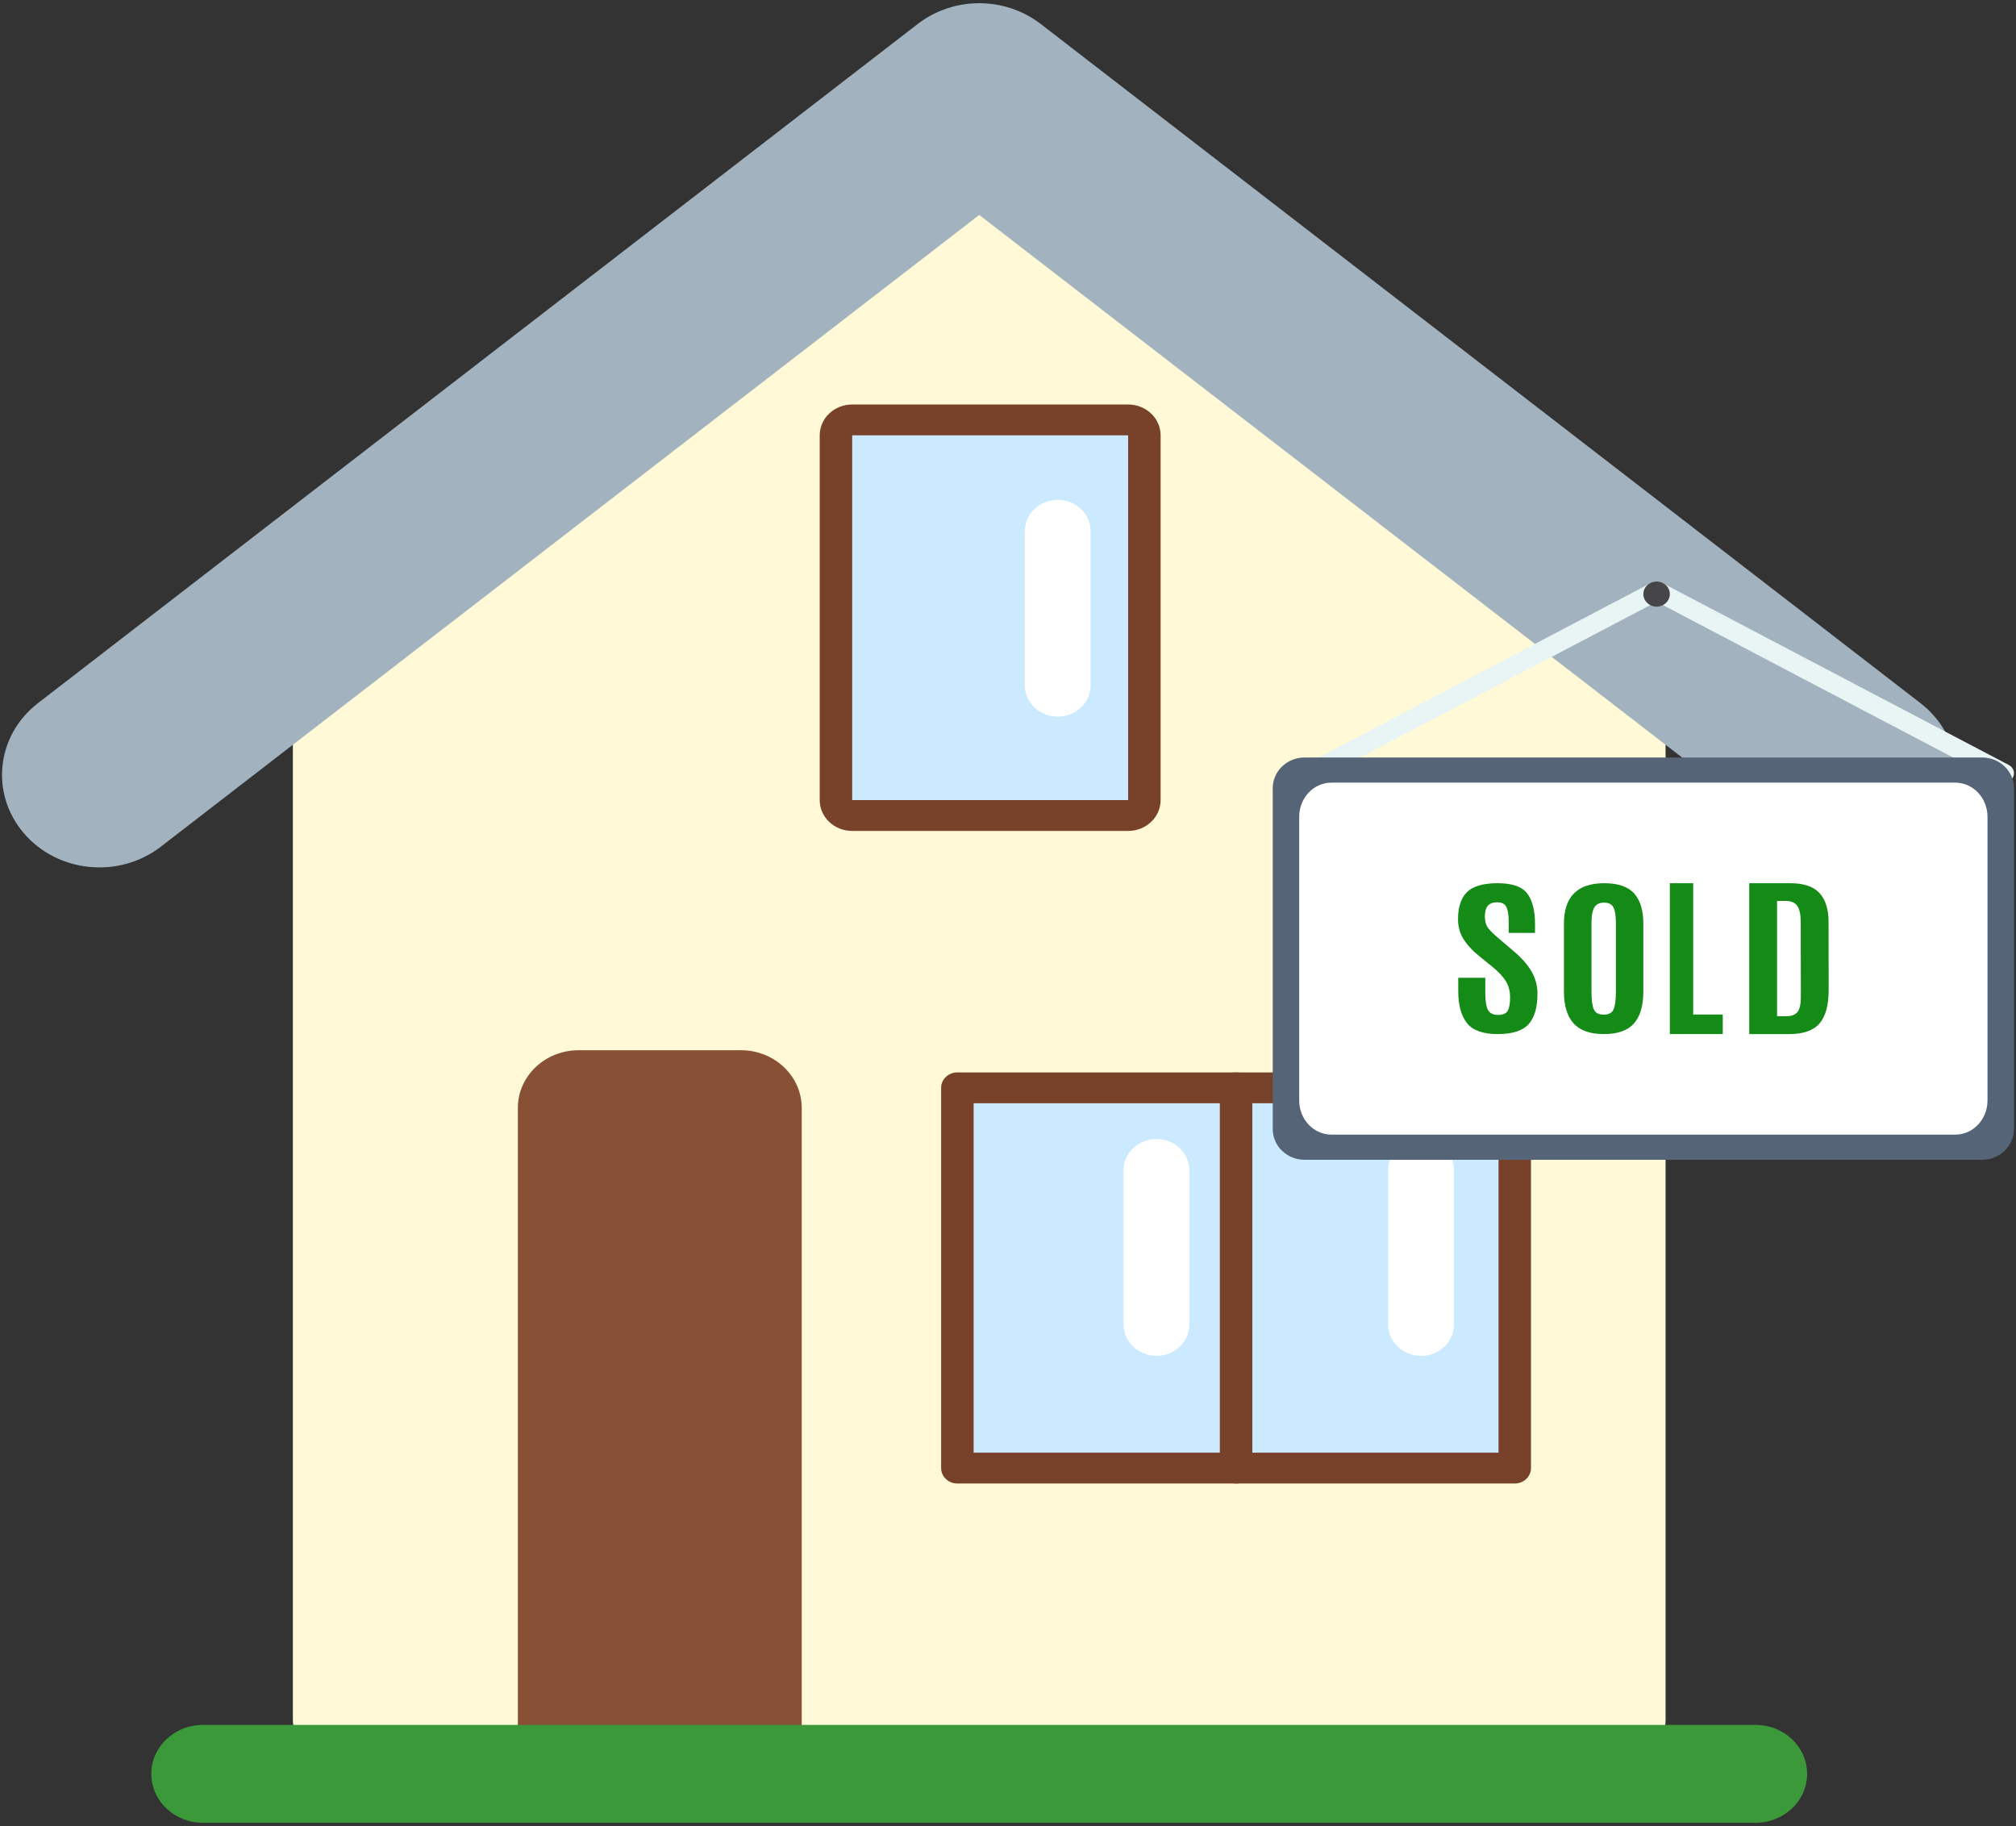 <svg className="WhyChoosingBlockImg" xmlns="http://www.w3.org/2000/svg" width="159" height="144" viewBox="0 0 159 144" fill="none">
  <rect x="0" y="0" width="159" height="144" fill="#333333" stroke="none"/>
  <path d="M130.542 54.411L78.631 14.346C77.813 13.716 76.648 13.716 75.83 14.346L23.919 54.411C23.4 54.816 23.099 55.413 23.099 56.05V135.661C23.099 136.827 24.091 137.772 25.32 137.772H129.141C130.369 137.772 131.362 136.827 131.362 135.661V56.05C131.362 55.413 131.062 54.816 130.542 54.411Z" fill="#FFF9D7"/>
  <path d="M146.614 68.398C144.911 68.398 143.198 67.867 141.771 66.762L77.23 16.95L12.689 66.762C9.392 69.308 4.556 68.832 1.881 65.704C-0.795 62.58 -0.295 57.985 2.996 55.445L72.385 1.887C75.209 -0.291 79.251 -0.291 82.076 1.887L151.465 55.445C154.755 57.985 155.256 62.58 152.579 65.704C151.061 67.481 148.847 68.398 146.614 68.398Z" fill="#A2B3BF"/>
  <path d="M63.231 87.368C63.231 84.849 61.082 82.816 58.431 82.816H45.641C42.992 82.816 40.842 84.849 40.842 87.368V139.877H63.231V87.368Z" fill="#885136"/>
  <path d="M142.526 139.877C142.526 142.005 140.708 143.733 138.465 143.733H15.995C13.75 143.733 11.933 142.005 11.933 139.877C11.933 137.745 13.75 136.02 15.995 136.02H138.465C140.708 136.02 142.526 137.745 142.526 139.877Z" fill="#3C993A"/>
  <path d="M119.468 115.77H75.508V85.78H119.468V115.77Z" fill="#CBE9FF"/>
  <path d="M76.788 114.551H118.187V86.998H76.788V114.551ZM119.467 116.983H75.507C74.8 116.983 74.227 116.441 74.227 115.77V85.779C74.227 85.108 74.8 84.566 75.507 84.566H119.467C120.174 84.566 120.746 85.108 120.746 85.779V115.77C120.746 116.441 120.174 116.983 119.467 116.983Z" fill="#784129"/>
  <path d="M67.213 64.311C66.506 64.311 65.933 63.767 65.933 63.093V34.328C65.933 33.651 66.506 33.115 67.213 33.115H88.977C89.684 33.115 90.258 33.651 90.258 34.328V63.093C90.258 63.767 89.684 64.311 88.977 64.311H67.213Z" fill="#CBE9FF"/>
  <path d="M88.975 31.897H67.211C65.796 31.897 64.65 32.985 64.65 34.329V63.093C64.65 64.438 65.796 65.524 67.211 65.524H88.975C90.39 65.524 91.536 64.438 91.536 63.093V34.329C91.536 32.985 90.39 31.897 88.975 31.897ZM88.975 34.329V63.093H67.211V34.329H88.975Z" fill="#784129"/>
  <path d="M97.488 116.983C96.779 116.983 96.207 116.441 96.207 115.77V85.779C96.207 85.108 96.779 84.566 97.488 84.566C98.195 84.566 98.768 85.108 98.768 85.779V115.77C98.768 116.441 98.195 116.983 97.488 116.983Z" fill="#784129"/>
  <path d="M86.017 54.052C86.017 55.413 84.854 56.513 83.422 56.513C81.989 56.513 80.826 55.413 80.826 54.052V41.881C80.826 40.519 81.989 39.414 83.422 39.414C84.854 39.414 86.017 40.519 86.017 41.881V54.052Z" fill="white"/>
  <path d="M93.804 104.448C93.804 105.812 92.642 106.917 91.209 106.917C89.775 106.917 88.612 105.812 88.612 104.448V92.28C88.612 90.921 89.775 89.816 91.209 89.816C92.642 89.816 93.804 90.921 93.804 92.28V104.448Z" fill="white"/>
  <path d="M114.673 104.448C114.673 105.812 113.509 106.917 112.077 106.917C110.644 106.917 109.481 105.812 109.481 104.448V92.28C109.481 90.921 110.644 89.816 112.077 89.816C113.509 89.816 114.673 90.921 114.673 92.28V104.448Z" fill="white"/>
  <path d="M158.437 60.325L152.925 57.432L152.264 57.083L150.447 56.131L149.783 55.78L147.198 54.426L146.534 54.077L144.72 53.119L144.047 52.771L142.233 51.819L141.568 51.467L139.753 50.515L139.08 50.159L137.266 49.208L136.602 48.858L131.06 45.949C130.937 45.885 130.791 45.854 130.655 45.854C130.517 45.854 130.371 45.885 130.249 45.949L124.708 48.858L124.044 49.208L122.228 50.159L121.555 50.515L119.741 51.467L119.078 51.819L117.261 52.771L116.59 53.119L114.775 54.077L114.111 54.426L111.525 55.78L110.862 56.131L109.046 57.083L108.384 57.432L102.873 60.325C102.485 60.531 102.354 60.986 102.573 61.343C102.8 61.699 103.294 61.82 103.683 61.618L108.384 59.15L109.046 58.801L110.862 57.848L111.525 57.496L114.111 56.146L114.775 55.797L116.59 54.837L117.261 54.487L119.078 53.536L119.741 53.185L121.555 52.232L124.044 50.925L124.708 50.575L130.655 47.453L136.602 50.575L137.266 50.925L139.08 51.879L141.568 53.185L142.233 53.536L144.047 54.487L144.72 54.837L146.534 55.797L147.198 56.146L149.783 57.496L150.447 57.848L152.264 58.801L152.925 59.15L157.625 61.618C158.015 61.82 158.509 61.699 158.736 61.343C158.952 60.986 158.823 60.531 158.437 60.325Z" fill="#E9F5F4"/>
  <path d="M131.698 46.846C131.698 47.392 131.23 47.837 130.654 47.837C130.077 47.837 129.61 47.392 129.61 46.846C129.61 46.298 130.078 45.854 130.655 45.854C131.231 45.854 131.698 46.298 131.698 46.846Z" fill="#464648"/>
  <path d="M158.84 89.026C158.84 90.37 157.717 91.455 156.335 91.455H102.885C101.502 91.455 100.379 90.37 100.379 89.026V62.159C100.379 60.818 101.502 59.733 102.885 59.733H156.335C157.717 59.733 158.84 60.818 158.84 62.159V89.026Z" fill="#556477"/>
  <path d="M156.752 86.781C156.752 88.267 155.612 89.472 154.209 89.472H105.01C103.605 89.472 102.467 88.267 102.467 86.781V64.408C102.467 62.921 103.605 61.715 105.01 61.715H154.209C155.612 61.715 156.752 62.921 156.752 64.408V86.781Z" fill="white"/>
  <path d="M115.011 78.141V77.105H117.143V78.272C117.143 78.92 117.213 79.374 117.353 79.638C117.493 79.897 117.757 80.03 118.143 80.03C118.53 80.03 118.785 79.922 118.911 79.706C119.037 79.491 119.1 79.139 119.1 78.649C119.1 78.16 118.988 77.735 118.765 77.371C118.54 77.009 118.185 76.628 117.698 76.231L116.607 75.348C116.097 74.93 115.701 74.495 115.418 74.046C115.136 73.596 114.994 73.076 114.994 72.488C114.994 71.527 115.229 70.814 115.7 70.347C116.17 69.882 116.979 69.646 118.126 69.646C119.273 69.646 120.05 69.919 120.457 70.462C120.862 71.007 121.065 71.801 121.065 72.845V73.564H118.991V72.732C118.991 72.167 118.93 71.765 118.807 71.519C118.683 71.274 118.446 71.153 118.096 71.153C117.746 71.153 117.495 71.245 117.341 71.429C117.186 71.614 117.11 71.891 117.11 72.263C117.11 72.632 117.188 72.928 117.345 73.149C117.502 73.368 117.785 73.648 118.193 73.993L119.411 75.03C120.021 75.549 120.482 76.075 120.792 76.609C121.103 77.14 121.258 77.722 121.258 78.352C121.258 79.44 121.026 80.243 120.561 80.763C120.096 81.281 119.283 81.542 118.121 81.542C116.96 81.542 116.151 81.253 115.695 80.673C115.239 80.095 115.011 79.249 115.011 78.141Z" fill="#148B16"/>
  <path d="M125.709 79.606C125.835 79.876 126.094 80.01 126.486 80.01C126.878 80.01 127.135 79.872 127.259 79.596C127.382 79.322 127.444 78.85 127.444 78.18V72.765C127.444 72.215 127.381 71.813 127.254 71.559C127.129 71.306 126.882 71.178 126.514 71.178C126.146 71.178 125.889 71.306 125.741 71.559C125.594 71.813 125.52 72.212 125.52 72.758V78.18C125.52 78.865 125.583 79.338 125.709 79.606ZM128.87 80.705C128.375 81.263 127.585 81.542 126.498 81.542C125.411 81.542 124.614 81.263 124.107 80.7C123.599 80.14 123.346 79.292 123.346 78.16V72.845C123.346 70.711 124.406 69.646 126.526 69.646C127.621 69.646 128.409 69.917 128.889 70.46C129.37 71.002 129.61 71.796 129.61 72.845V78.16C129.61 79.297 129.363 80.145 128.87 80.705Z" fill="#148B16"/>
  <path d="M131.698 81.542V69.646H133.541V80.001H135.873V81.542H131.698Z" fill="#148B16"/>
  <path d="M140.156 80.136H140.877C141.28 80.136 141.574 80.028 141.756 79.81C141.94 79.594 142.031 79.198 142.031 78.623L142.023 72.749C142.023 72.132 141.931 71.691 141.748 71.431C141.566 71.169 141.251 71.04 140.803 71.04H140.156V80.136ZM137.961 81.542V69.646H141.196C142.255 69.646 143.023 69.904 143.5 70.421C143.978 70.938 144.217 71.696 144.217 72.7L144.225 78.066C144.225 79.266 143.985 80.144 143.505 80.704C143.024 81.262 142.229 81.542 141.122 81.542H137.961Z" fill="#148B16"/>
</svg>